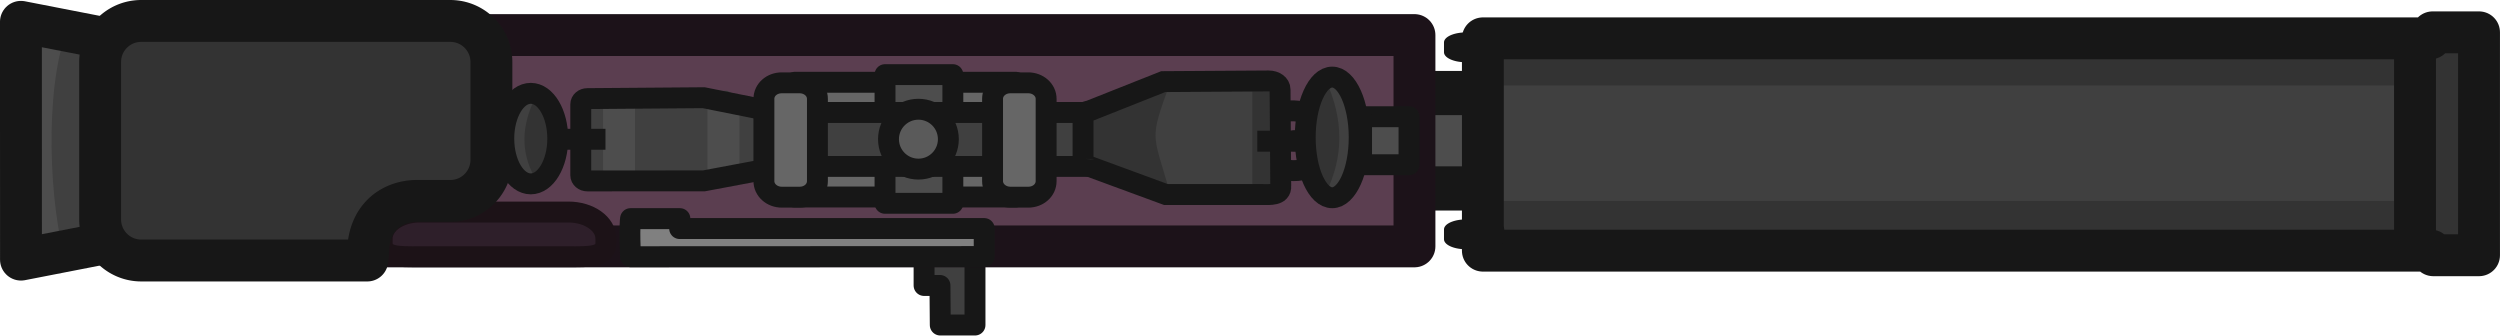 <svg width="179.135" height="24.041" viewBox="0 0 47.396 6.361" xmlns="http://www.w3.org/2000/svg">
    <path style="fill:#404040;fill-opacity:1;fill-rule:evenodd;stroke:none;stroke-width:.838;stroke-linecap:round;stroke-linejoin:round" d="m88.748 55.532 1.601.347v3.83l-1.601.347z" transform="translate(-88.45 -55.126)"/>
    <path style="fill:#4d4d4d;fill-opacity:1;stroke:none;stroke-width:.558;stroke-linejoin:round;stroke-dasharray:none;stroke-opacity:1" d="M89.708 55.732c-.417 1.125-.331 3.29 0 4.39h-.703v-4.657z" transform="translate(-88.45 -55.126)"/>
    <path style="fill:none;fill-rule:evenodd;stroke:#171717;stroke-width:.794;stroke-linecap:round;stroke-linejoin:round" d="m88.846 55.54 1.601.312v3.884l-1.6.312z" transform="translate(-88.45 -55.126)"/>
    <path class="cls-12" d="M112.838 56.89h6.743c.032 0 .056.03.056.065v1.678c0 .036-.024.065-.056.065h-6.743c-.032 0-.056-.03-.056-.065v-1.676c0-.035.024-.064.056-.064z" style="fill:#4d4d4d;fill-opacity:1;stroke:#171717;stroke-width:.838px;stroke-linecap:round;stroke-linejoin:round;stroke-opacity:1" transform="translate(-88.45 -55.126)"/>
    <path style="fill:#404040;fill-opacity:1;fill-rule:evenodd;stroke:#171717;stroke-width:.397;stroke-linecap:round;stroke-linejoin:round;stroke-dasharray:none" d="M105.969 59.445h.965v1.843h-.658l-.006-.75h-.301z" transform="translate(-88.45 -55.126)"/>
    <path style="fill:#5b3e50;fill-opacity:1;fill-rule:evenodd;stroke:#1c1219;stroke-width:.794;stroke-linecap:round;stroke-linejoin:round;stroke-opacity:1" d="M94.765 55.791h20.501v4.006H94.765Z" transform="translate(-88.45 -55.126)"/>
    <path style="fill:#4d4d4d;fill-opacity:1;fill-rule:evenodd;stroke:#171717;stroke-width:.397;stroke-linecap:round;stroke-linejoin:round;stroke-dasharray:none;stroke-opacity:1" d="M33.628 99.103h1.69v.91h-1.69" transform="translate(-8.605 -96.89)"/>
    <path style="fill:#404040;fill-opacity:1;fill-rule:evenodd;stroke:#171717;stroke-width:.397;stroke-linecap:round;stroke-linejoin:round;stroke-dasharray:none;stroke-opacity:1" d="M33.841 99.103h.577v.91h-.577" transform="translate(-8.605 -96.89)"/>
    <path style="fill:none;fill-rule:evenodd;stroke:#171717;stroke-width:.397;stroke-linecap:round;stroke-linejoin:round" d="M32.833 99.054c.223-.13.867-.107.867.548 0 .574-.645.585-.867.457" transform="translate(-8.605 -96.89)"/>
    <path style="fill:#4d4d4d;fill-opacity:1;fill-rule:evenodd;stroke:#171717;stroke-width:.397;stroke-linecap:round;stroke-linejoin:round;stroke-dasharray:none;stroke-opacity:1" d="M33.14 99.558h.48" transform="translate(-8.605 -96.89)"/>
    <path style="fill:#404040;fill-rule:evenodd;stroke:none;stroke-width:.794;stroke-linecap:round;stroke-linejoin:round" d="M116.646 55.883h17.966l.04-.114h.88v4.226h-.868l-.04-.088h-17.978z" transform="translate(-88.45 -55.126)"/>
    <path style="fill:#333;fill-opacity:1;stroke:none;stroke-width:.416;stroke-linejoin:round;stroke-dasharray:none;stroke-opacity:1" d="M116.78 56.745h17.33v-1.108h-17.346zM116.77 60.043h17.33v-1.108h-17.346z" transform="translate(-88.45 -55.126)"/>
    <path style="fill:#333;fill-opacity:1;stroke:none;stroke-width:.397;stroke-linejoin:round;stroke-dasharray:none;stroke-opacity:1" d="M135.204 55.88h-.772v4.058h.819z" transform="translate(-88.45 -55.126)"/>
    <path style="fill:none;fill-rule:evenodd;stroke:#171717;stroke-width:.794;stroke-linecap:round;stroke-linejoin:round" d="M116.563 55.853h17.966l.04-.114h.88v4.226h-.868l-.04-.087h-17.978z" transform="translate(-88.45 -55.126)"/>
    <path style="fill:#404040;fill-opacity:1;fill-rule:evenodd;stroke:#171717;stroke-width:.794;stroke-linecap:butt;stroke-linejoin:round;stroke-dasharray:none;stroke-opacity:1" d="M134.235 55.747v4.094" transform="translate(-88.45 -55.126)"/>
    <path style="fill:#404040;fill-rule:evenodd;stroke:#171717;stroke-width:.397;stroke-linecap:round;stroke-linejoin:round" d="M154.321 99.344h.15v.198h-.15zM154.321 103.072h.15v.198h-.15z" transform="matrix(2.089 0 0 .951 -294.586 -93.673)"/>
    <path style="fill:#2e1f2a;fill-opacity:1;stroke:#1c1217;stroke-width:.397;stroke-linejoin:round;stroke-dasharray:none" d="M96.405 59.146h2.821c.394 0 .71.225.71.503v.082c0 .278-.316.263-.71.263h-2.82c-.394 0-.711.015-.711-.263v-.082c0-.278.317-.503.71-.503z" transform="translate(-88.45 -55.126)"/>
    <path style="fill:#333;fill-opacity:1;stroke:#171717;stroke-width:.794;stroke-linejoin:round" d="M91.128 55.523h5.857c.433 0 .781.348.781.78v1.852c0 .432-.348.78-.78.78h-.657c-.465.014-.908.32-.903 1.017l-.014.113h-4.284a.779.779 0 0 1-.78-.78v-2.982c0-.432.347-.78.78-.78z" transform="translate(-88.45 -55.126)"/>
    <g transform="translate(-827.176 -863.739) scale(1.077)" style="stroke-width:.368;stroke-dasharray:none">
        <path style="fill:#666;fill-opacity:1;stroke:#171717;stroke-width:.368;stroke-linejoin:round;stroke-dasharray:none;stroke-opacity:1" d="M782.032 803.434h3.884v2.02h-3.892z"/>
        <path style="fill:#4d4d4d;fill-opacity:1;fill-rule:evenodd;stroke:#171717;stroke-width:.368;stroke-linecap:round;stroke-linejoin:round;stroke-dasharray:none" d="M783.616 803.3h1.194v2.265h-1.194z"/>
        <path class="cls-1" d="M787.996 804.682v-.482c0-.129-.117-.234-.263-.234h-6.93c-.145 0-.262.105-.262.234v.482c0 .13.117.234.262.234h6.93c.146 0 .263-.105.263-.234z" style="opacity:.997;isolation:isolate;fill:#404040;fill-opacity:1;fill-rule:evenodd;stroke:#171717;stroke-width:.368;stroke-linecap:round;stroke-miterlimit:5.89;stroke-dasharray:none"/>
        <path class="cls-1" d="M781.594 803.958c.008.011 0 .041 0 .041v.965s.017.03 0 .039c-.017.015-.076.02-.076.02l-.673.17-2.463.011c-.067 0-.122-.024-.122-.053v-1.505c0-.03.055-.054.122-.054l2.458-.009.682.358s.064.009.068.015h.004z" style="opacity:.997;isolation:isolate;fill:#404040;fill-opacity:1;fill-rule:evenodd;stroke:none;stroke-width:.368;stroke-linecap:round;stroke-miterlimit:5.89;stroke-dasharray:none"/>
        <path style="fill:#404040;fill-opacity:1;stroke:none;stroke-width:.368;stroke-linejoin:round;stroke-dasharray:none;stroke-opacity:1" d="m787.228 803.976 1.316-.502h1.859v2.031h-2.07l-1.082-.625z"/>
        <path style="fill:#333;fill-opacity:1;fill-rule:evenodd;stroke:none;stroke-width:.368;stroke-linecap:round;stroke-linejoin:round;stroke-dasharray:none;stroke-opacity:1" d="M790.655 805.513h-.574v-2.12h.574zM788.614 803.5c-.339.949-.29.82.006 1.836l-1.543-.53-.006-.777z"/>
        <path class="cls-1" d="M787.102 804.784v-.744c0-.083.053-.087.121-.105l1.29-.512 1.855-.012c.113 0 .202.064.202.15l.012 1.7c.01.169-.196.15-.317.15h-1.704l-1.354-.498c-.115-.06-.11-.07-.105-.13z" style="opacity:.997;isolation:isolate;fill:none;fill-opacity:1;fill-rule:evenodd;stroke:#171717;stroke-width:.368;stroke-linecap:round;stroke-miterlimit:5.89;stroke-dasharray:none"/>
        <path style="fill:#4d4d4d;fill-opacity:1;fill-rule:evenodd;stroke-width:.368;stroke-linecap:round;stroke-linejoin:round;stroke-dasharray:none" d="M780.49 803.72h.563v1.359h-.563zM778.653 803.58h.563v1.645h-.563z"/>
        <path class="cls-1" d="M781.61 803.944c.062.014.062.073.061.093v.803c.001.077-.023.088-.072.11l-1.171.22-2.051.001c-.065 0-.117-.044-.117-.1v-1.248c0-.057.052-.101.117-.101l2.047-.016z" style="opacity:.997;isolation:isolate;fill:none;fill-opacity:1;fill-rule:evenodd;stroke:#171717;stroke-width:.368;stroke-linecap:round;stroke-miterlimit:5.89;stroke-dasharray:none"/>
        <path class="cls-2" d="M786.452 805.174v-1.448c0-.157-.141-.282-.315-.282h-.313c-.177 0-.315.125-.315.282v1.448c0 .158.142.283.315.283h.313c.178 0 .315-.125.315-.283zM782.426 805.174v-1.448c0-.157-.14-.282-.314-.282h-.313c-.178 0-.315.125-.315.282v1.448c0 .158.141.283.315.283h.313c.177 0 .314-.125.314-.283z" style="opacity:.997;isolation:isolate;fill:#666;fill-opacity:1;fill-rule:evenodd;stroke:#171717;stroke-width:.368;stroke-linecap:round;stroke-miterlimit:5.89;stroke-dasharray:none;stroke-opacity:1"/>
        <circle style="fill:#5a5a5a;fill-opacity:1;stroke:#171717;stroke-width:.368;stroke-linejoin:round;stroke-dasharray:none;stroke-opacity:1" cx="784.204" cy="804.436" r=".527"/>
        <ellipse style="fill:#333;fill-opacity:1;stroke:none;stroke-width:.368;stroke-linejoin:round;stroke-dasharray:none;stroke-opacity:1" cx="777.381" cy="804.401" rx=".475" ry=".797"/>
        <path style="fill:#404040;fill-opacity:1;stroke:none;stroke-width:.368;stroke-linejoin:round;stroke-dasharray:none;stroke-opacity:1" d="M777.442 803.74c-.217.457-.246.91 0 1.355l-.458-.215.008-.996z"/>
        <ellipse style="fill:none;fill-opacity:1;stroke:#171717;stroke-width:.368;stroke-linejoin:round;stroke-dasharray:none;stroke-opacity:1" cx="777.38" cy="804.426" rx=".475" ry=".797"/>
        <ellipse style="fill:#333;fill-opacity:1;stroke:none;stroke-width:.368;stroke-linejoin:round;stroke-dasharray:none;stroke-opacity:1" cx="-791.483" cy="804.409" rx=".545" ry="1.016" transform="scale(-1 1)"/>
        <path style="fill:#404040;fill-opacity:1;stroke:none;stroke-width:.368;stroke-linejoin:round;stroke-dasharray:none;stroke-opacity:1" d="M791.381 803.413c.31.677.31 1.33 0 1.963l.483-.31-.008-1.444z"/>
        <ellipse style="fill:none;fill-opacity:1;stroke:#171717;stroke-width:.368;stroke-linejoin:round;stroke-dasharray:none;stroke-opacity:1" cx="-791.488" cy="804.405" rx=".475" ry="1.062" transform="scale(-1 1)"/>
        <path style="fill:#333;fill-opacity:1;stroke:#171717;stroke-width:.368;stroke-linejoin:round;stroke-dasharray:none;stroke-opacity:1" d="M791.054 804.472h-.885M778.695 804.438h-.892"/>
    </g>
    <path style="fill:gray;fill-opacity:1;stroke:#171717;stroke-width:.397;stroke-linejoin:round;stroke-dasharray:none;stroke-opacity:1" d="M100.406 59.993c-.033-.502-.002-.722-.002-.722h.935l-.004.188h5.774v.531z" transform="translate(-88.45 -55.126)"/>
</svg>

